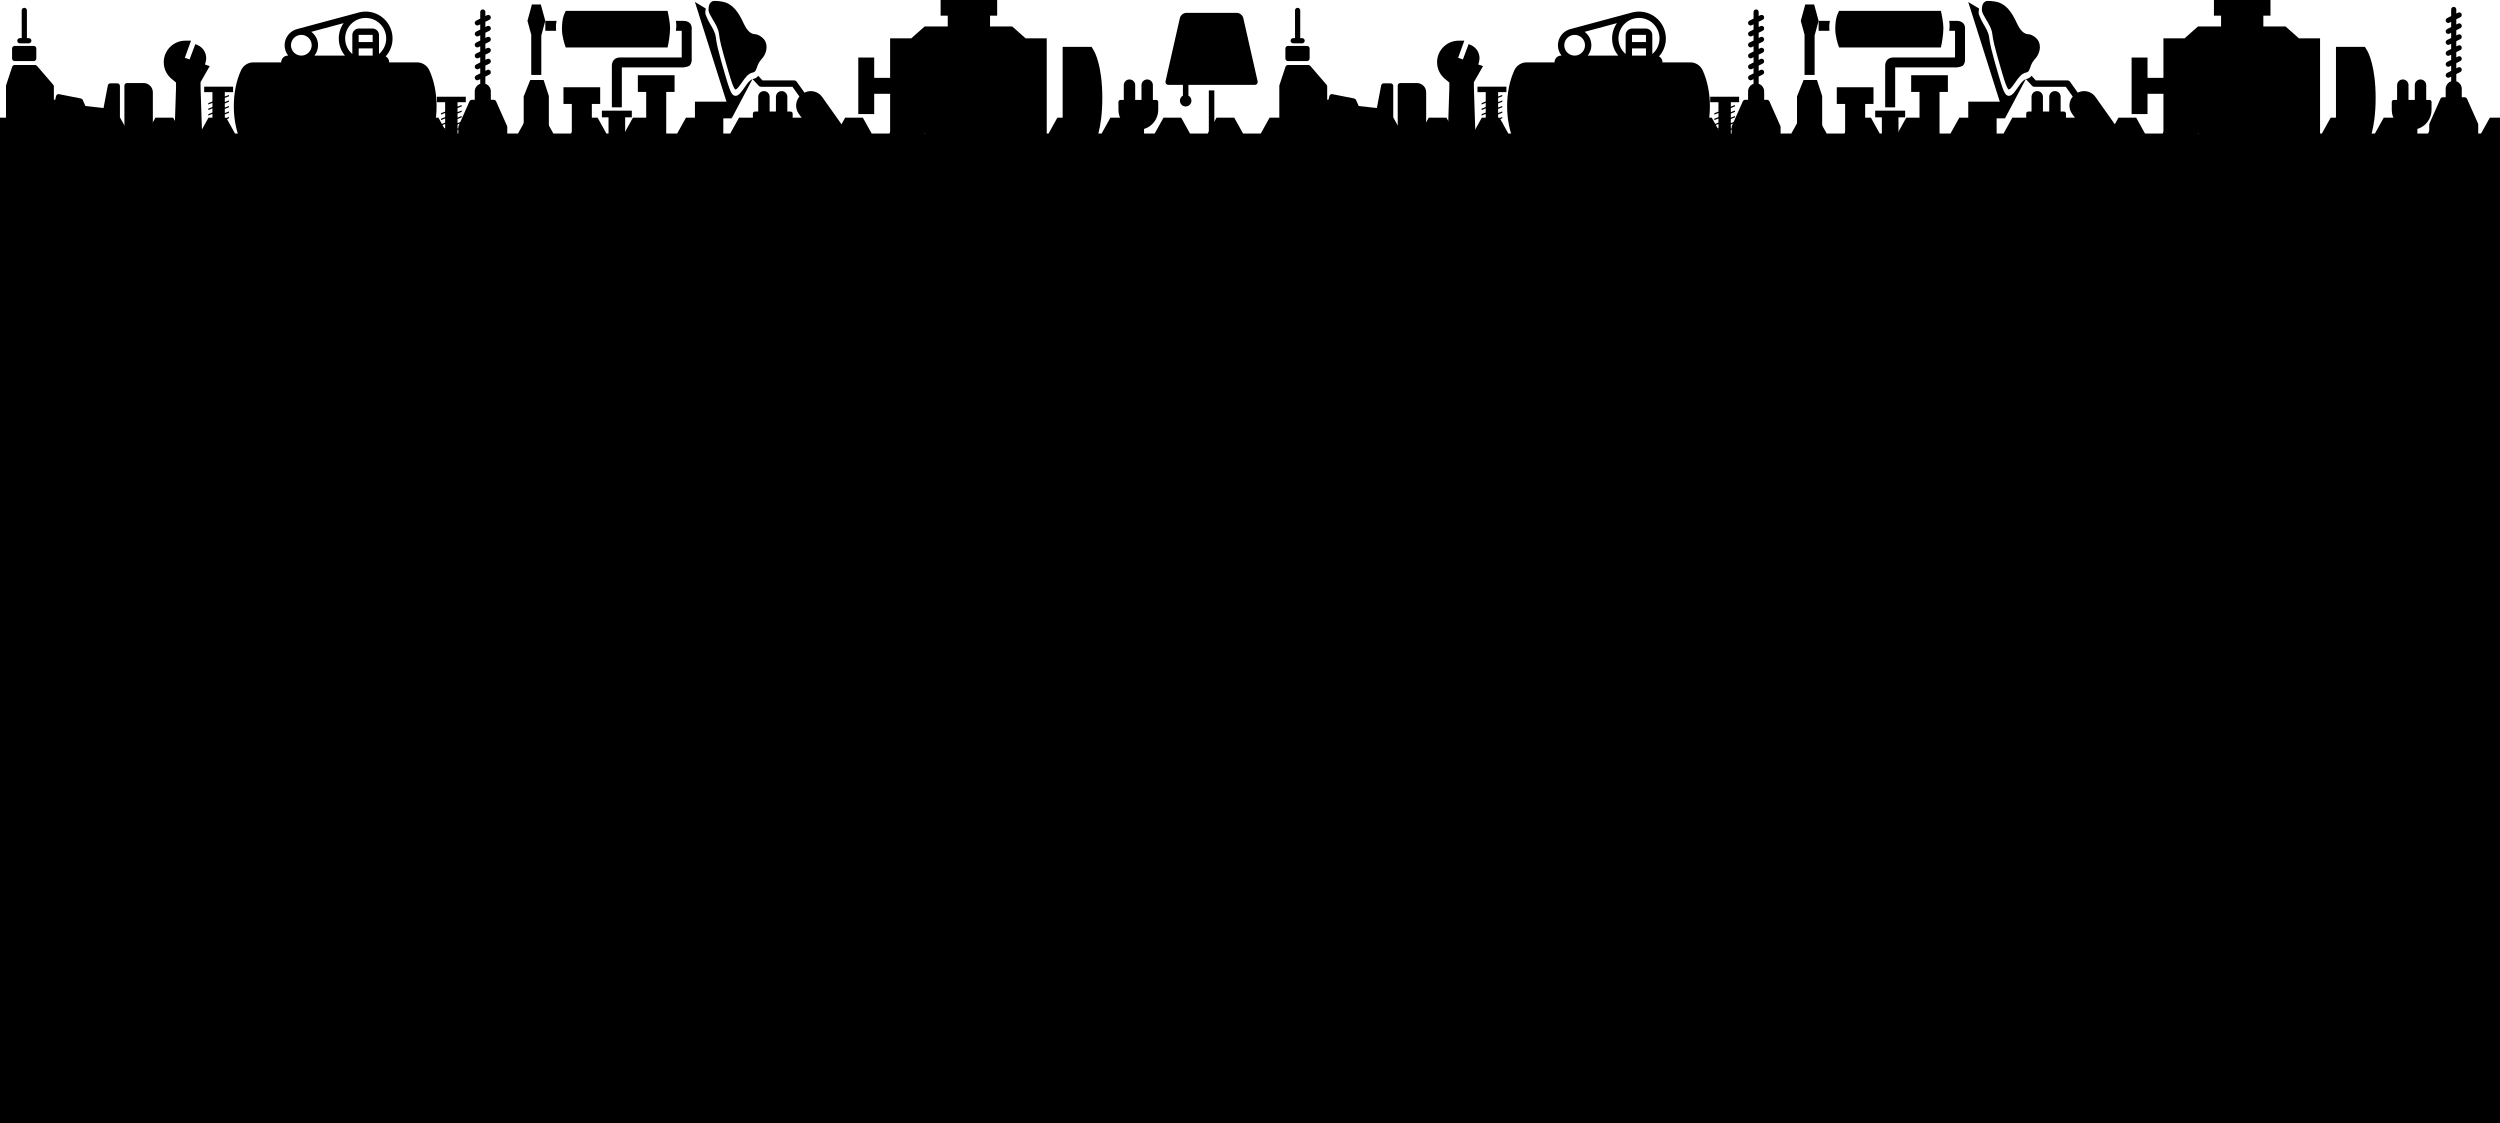 <?xml version="1.0" encoding="UTF-8" standalone="no"?>
<!-- Created with Inkscape (http://www.inkscape.org/) -->

<svg
   width="695mm"
   height="312.269mm"
   viewBox="0 0 695 312.269"
   version="1.1"
   id="svg5"
   inkscape:version="1.1.1 (3bf5ae0d25, 2021-09-20)"
   sodipodi:docname="cool-footer.svg"
   xmlns:inkscape="http://www.inkscape.org/namespaces/inkscape"
   xmlns:sodipodi="http://sodipodi.sourceforge.net/DTD/sodipodi-0.dtd"
   xmlns="http://www.w3.org/2000/svg"
   xmlns:svg="http://www.w3.org/2000/svg">
  <sodipodi:namedview
     id="namedview7"
     pagecolor="#ffffff"
     bordercolor="#666666"
     borderopacity="1.0"
     inkscape:pageshadow="2"
     inkscape:pageopacity="0.0"
     inkscape:pagecheckerboard="0"
     inkscape:document-units="mm"
     showgrid="false"
     fit-margin-top="0"
     fit-margin-left="0"
     fit-margin-right="0"
     fit-margin-bottom="0"
     inkscape:zoom="0.38885732"
     inkscape:cx="936.07598"
     inkscape:cy="281.59429"
     inkscape:window-width="2560"
     inkscape:window-height="1351"
     inkscape:window-x="2551"
     inkscape:window-y="-9"
     inkscape:window-maximized="1"
     inkscape:current-layer="g838"
     width="795.35mm"
     height="134.269mm" />
  <defs
     id="defs2">
    <clipPath
       clipPathUnits="userSpaceOnUse"
       id="clipPath4037">
      <rect
         style="fill:#00823c;fill-rule:evenodd;stroke:#00823c;stroke-width:0"
         id="rect4039"
         width="2626.772"
         height="737.008"
         x="9.449"
         y="-2.4658204e-06" />
    </clipPath>
    <clipPath
       clipPathUnits="userSpaceOnUse"
       id="clipPath4037-5">
      <rect
         style="fill:#00823c;fill-rule:evenodd;stroke:#00823c;stroke-width:0"
         id="rect4039-7"
         width="2626.772"
         height="737.008"
         x="9.449"
         y="-2.4658204e-06" />
    </clipPath>
  </defs>
  <g
     inkscape:label="Layer 1"
     inkscape:groupmode="layer"
     id="layer1"
     transform="translate(189.09,-176.619)">
    <g
       id="g904"
       transform="matrix(0.265,0,0,0.265,-7.418,218.819)">
      <g
         id="g842">
        <g
           id="g838">
          <path
             d="m -465.54,-89.877 -5.013,-1.672 0.738,-2.588 c 2.114,-7.397 -1.678,-15.13 -8.82,-17.987 l -2.037,-0.813 -6.005,16.014 -5.011,-1.67 6.515,-17.975 h -5.992 c -12.464,0 -22.606,10.142 -22.606,22.607 0,6.73 2.964,13.059 8.136,17.368 l 4.741,3.951 v 5.365 l -2.146,66.597 V 1.467 c 0,8.282 6.739,15.022 15.022,15.022 8.284,0 15.022,-6.741 15.022,-15.022 v -2.215 l -2.146,-66.46 v -5.867 z"
             id="path824"
             sodipodi:nodetypes="ccccccccssccccssscccc"
             style="stroke-width:0.451" />
          <path
             d="m -55.932,-50.205 h -8.754 V -1.184 H -85.695 V -50.205 h -8.754 v -17.508 h 38.517 z"
             id="path836"
             sodipodi:nodetypes="ccccccccc"
             style="stroke-width:0.368" />
          <path
             d="M 81.992,-35.093 H 73.238 V 13.928 H 52.229 V -35.093 h -8.754 v -17.508 h 38.517 z"
             id="path836-8"
             sodipodi:nodetypes="ccccccccc"
             style="stroke-width:0.368" />
          <path
             d="M 22.105,-62.817 H 13.351 v 49.021 H -7.658 v -49.021 h -8.754 v -17.508 h 38.517 z"
             id="path836-2"
             sodipodi:nodetypes="ccccccccc"
             style="stroke-width:0.368" />
          <g
             id="g8420"
             transform="matrix(0,-0.41,0.41,0,-685.378,15.222)">
            <g
               id="g8362">
              <g
                 id="g8360">
                <path
                   d="M 206.429,317.872 H 6.791 c -3.672,0 -6.652,2.976 -6.652,6.64 v 42.489 c 0,13.039 10.612,23.647 23.644,23.647 h 165.643 c 13.027,0 23.639,-10.608 23.639,-23.647 v -42.489 c -0.001,-3.664 -2.977,-6.64 -6.636,-6.64 z"
                   id="path8352" />
                <path
                   d="M 254.701,30.765 207.777,15.25 c -0.668,-0.231 -1.369,-0.339 -2.084,-0.339 H 6.652 C 2.975,14.912 0,17.896 0,21.563 v 108.62 c 0,3.675 2.975,6.648 6.652,6.648 H 59.258 L 30.717,268.349 4.386,279.209 c -2.488,1.023 -4.115,3.454 -4.115,6.152 v 14.41 c 0,3.68 2.976,6.65 6.648,6.65 h 198.764 c 3.675,0 6.641,-2.981 6.641,-6.65 v -17.732 c 0,-3.209 -2.265,-5.938 -5.396,-6.546 l -57.776,-11.003 5.119,-46.384 15.428,-6.861 c 1.971,-0.872 3.392,-2.662 3.816,-4.771 l 11.083,-55.747 c 0.699,-3.515 -1.522,-6.95 -5.011,-7.767 l -9.278,-2.172 v -3.402 h 34.172 c 1.423,-0.037 2.797,-0.534 3.911,-1.402 l 48.282,-41.559 c 1.617,-1.258 2.562,-3.197 2.562,-5.25 v -52.09 c 0.022,-2.868 -1.814,-5.417 -4.535,-6.32 z"
                   id="path8354" />
                <path
                   d="m 301.369,30.432 h -25.48 c -3.685,0 -6.656,2.984 -6.656,6.648 v 48.768 c 0,3.676 2.981,6.648 6.656,6.648 h 25.48 c 3.686,0 6.656,-2.977 6.656,-6.648 V 37.08 c 0,-3.669 -2.975,-6.648 -6.656,-6.648 z"
                   id="path8356" />
                <path
                   d="m 398.902,55.078 c -0.005,0 -0.016,0 -0.031,0 l -70.898,0.076 V 50.38 c 0,-3.678 -2.976,-6.649 -6.646,-6.649 -3.685,0 -6.65,2.976 -6.65,6.649 v 22.905 c 0,3.669 2.976,6.648 6.65,6.648 3.674,0 6.646,-2.984 6.646,-6.648 v -4.829 l 70.972,-0.021 c 3.664,-0.016 6.63,-3.058 6.616,-6.735 -0.013,-3.659 -2.984,-6.622 -6.659,-6.622 z"
                   id="path8358" />
              </g>
            </g>
            <g
               id="g8364" />
            <g
               id="g8366" />
            <g
               id="g8368" />
            <g
               id="g8370" />
            <g
               id="g8372" />
            <g
               id="g8374" />
            <g
               id="g8376" />
            <g
               id="g8378" />
            <g
               id="g8380" />
            <g
               id="g8382" />
            <g
               id="g8384" />
            <g
               id="g8386" />
            <g
               id="g8388" />
            <g
               id="g8390" />
            <g
               id="g8392" />
          </g>
          <g
             id="g8580"
             transform="matrix(0.88,0,0,0.88,-408.358,-414.898)">
            <g
               id="g8525">
              <g
                 id="g8523">
                <path
                   d="m 196.825,374.298 c -2.62,-5.722 -8.325,-9.42 -14.535,-9.42 h -33.36 v -0.252 c 0,-2.979 -1.675,-5.572 -4.131,-6.893 5.216,-5.78 8.168,-13.301 8.168,-21.366 0,-17.669 -14.374,-32.044 -32.044,-32.044 -4.226,0 -8.001,1.011 -8.004,1.012 l -73.072,19.662 c -8.893,1.999 -15.559,9.955 -15.559,19.443 0,4.668 1.617,8.963 4.315,12.363 h -0.53 c -4.313,0 -7.822,3.509 -7.822,7.822 v 0.252 h -33.36 c -6.21,0 -11.915,3.698 -14.535,9.42 -5.641,12.321 -8.622,27.124 -8.622,42.809 0,15.685 2.982,30.488 8.622,42.809 2.62,5.722 8.325,9.42 14.535,9.42 H 10.444 L 8.642,481.951 H 7.887 c -2.09,0 -3.785,1.694 -3.785,3.785 0,2.09 1.694,3.785 3.785,3.785 h 28.259 c 2.09,0 3.785,-1.694 3.785,-3.785 0,-2.09 -1.694,-3.785 -3.785,-3.785 H 35.392 L 33.589,469.335 h 102.001 l -1.802,12.615 h -0.754 c -2.09,0 -3.785,1.694 -3.785,3.785 0,2.09 1.694,3.785 3.785,3.785 h 28.259 c 2.09,0 3.785,-1.694 3.785,-3.785 0,-2.09 -1.694,-3.785 -3.785,-3.785 h -0.754 L 158.736,469.335 h 23.554 c 6.21,0 11.915,-3.698 14.535,-9.42 5.641,-12.321 8.622,-27.123 8.622,-42.808 0,-15.685 -2.982,-30.488 -8.622,-42.809 z m -75.902,-62.405 c 13.495,0 24.474,10.979 24.474,24.474 0,7.268 -3.151,13.955 -8.579,18.566 v -22.603 c 0,-4.313 -3.509,-7.822 -7.822,-7.822 h -16.148 c -4.313,0 -7.822,3.509 -7.822,7.822 v 22.603 c -5.427,-4.611 -8.579,-11.297 -8.579,-18.566 4.8e-4,-13.495 10.98,-24.474 24.475,-24.474 z m -8.326,28.764 v -8.326 c 0,-0.139 0.113,-0.252 0.252,-0.252 h 16.148 c 0.139,0 0.252,0.113 0.252,0.252 v 8.326 z m 16.652,7.57 v 8.579 h -16.652 v -8.579 z M 94.62,318.096 c -3.614,5.187 -5.741,11.483 -5.741,18.27 0,7.64 2.65,14.79 7.363,20.437 H 59.838 c 2.698,-3.401 4.315,-7.696 4.315,-12.363 -4.7e-4,-6.536 -3.164,-12.348 -8.039,-15.985 z m -50.4,13.981 c 6.817,0 12.363,5.546 12.363,12.363 0,6.817 -5.546,12.363 -12.363,12.363 -6.817,0 -12.363,-5.546 -12.363,-12.363 0,-6.817 5.546,-12.363 12.363,-12.363 z"
                   id="path8521"
                   sodipodi:nodetypes="cscscssccscsscscscsccssssssccccssssssccscscsscssssccscssssccccccccscccccsssss"
                   style="stroke-width:0.472" />
              </g>
            </g>
            <g
               id="g8527" />
            <g
               id="g8529" />
            <g
               id="g8531" />
            <g
               id="g8533" />
            <g
               id="g8535" />
            <g
               id="g8537" />
            <g
               id="g8539" />
            <g
               id="g8541" />
            <g
               id="g8543" />
            <g
               id="g8545" />
            <g
               id="g8547" />
            <g
               id="g8549" />
            <g
               id="g8551" />
            <g
               id="g8553" />
            <g
               id="g8555" />
          </g>
          <g
             id="g11698"
             transform="matrix(-0.88,0,0,-0.88,118.561,37.244)">
            <path
               d="m 377.399,23.081 h -78.366 c -1.691,0 -3.061,1.371 -3.061,3.061 0,1.691 1.371,3.061 3.061,3.061 h 3.469 v 10 c 0,5.289 4.303,9.592 9.592,9.592 h 3.469 v 6.939 h -3.469 c -1.691,0 -3.061,1.371 -3.061,3.061 v 13.061 c 0,0.428 0.09,0.852 0.264,1.243 l 13.061,29.387 c 0.491,1.105 1.588,1.818 2.798,1.818 h 3.469 v 10 c 0,4.219 2.739,7.807 6.53,9.088 v 8.612 l -4.838,2.419 c -1.512,0.756 -2.125,2.595 -1.369,4.107 0.536,1.073 1.617,1.693 2.74,1.693 0.46,0 0.927,-0.104 1.367,-0.324 l 2.1,-1.05 v 6.216 l -4.838,2.419 c -1.512,0.756 -2.125,2.595 -1.369,4.107 0.536,1.073 1.617,1.693 2.74,1.693 0.46,0 0.927,-0.104 1.367,-0.324 l 2.1,-1.05 v 6.216 l -4.838,2.419 c -1.512,0.756 -2.125,2.595 -1.369,4.107 0.536,1.073 1.617,1.693 2.74,1.693 0.46,0 0.927,-0.104 1.367,-0.324 l 2.1,-1.05 v 6.216 l -4.838,2.419 c -1.512,0.756 -2.125,2.595 -1.369,4.107 0.536,1.073 1.617,1.693 2.74,1.693 0.46,0 0.927,-0.104 1.367,-0.324 l 2.1,-1.05 v 6.216 l -4.838,2.419 c -1.512,0.756 -2.125,2.595 -1.369,4.107 0.536,1.073 1.617,1.693 2.74,1.693 0.46,0 0.927,-0.104 1.367,-0.324 l 2.1,-1.05 v 6.216 l -4.838,2.419 c -1.512,0.756 -2.125,2.595 -1.369,4.107 0.536,1.073 1.617,1.693 2.74,1.693 0.46,0 0.927,-0.104 1.367,-0.324 l 2.1,-1.05 v 4.843 c 0,1.691 1.371,3.061 3.061,3.061 1.691,0 3.061,-1.371 3.061,-3.061 v -7.904 l 4.838,-2.419 c 1.512,-0.756 2.125,-2.595 1.369,-4.107 -0.756,-1.512 -2.595,-2.126 -4.107,-1.369 l -2.1,1.05 v -6.216 l 4.838,-2.419 c 1.512,-0.756 2.125,-2.595 1.369,-4.107 -0.756,-1.512 -2.595,-2.126 -4.107,-1.369 l -2.1,1.05 v -6.216 l 4.838,-2.419 c 1.512,-0.756 2.125,-2.595 1.369,-4.107 -0.756,-1.513 -2.595,-2.126 -4.107,-1.369 l -2.1,1.05 v -6.216 l 4.838,-2.419 c 1.512,-0.756 2.125,-2.595 1.369,-4.107 -0.756,-1.512 -2.595,-2.125 -4.107,-1.369 l -2.1,1.05 v -6.216 l 4.838,-2.419 c 1.512,-0.756 2.125,-2.595 1.369,-4.107 -0.756,-1.512 -2.595,-2.125 -4.107,-1.369 l -2.1,1.05 v -6.216 l 4.838,-2.419 c 1.512,-0.756 2.125,-2.595 1.369,-4.107 -0.756,-1.512 -2.595,-2.126 -4.107,-1.369 l -2.1,1.05 v -5.551 c 3.792,-1.281 6.53,-4.869 6.53,-9.088 v -10 h 3.469 c 1.21,0 2.306,-0.713 2.797,-1.818 l 13.061,-29.387 c 0.174,-0.391 0.264,-0.815 0.264,-1.243 v -13.061 c 0,-1.691 -1.371,-3.061 -3.061,-3.061 h -3.469 v -6.939 h 3.469 c 5.289,0 9.592,-4.303 9.592,-9.592 v -10 h 3.469 c 1.691,0 3.061,-1.371 3.061,-3.061 0,-1.691 -1.371,-3.061 -3.061,-3.061 z"
               id="path11645"
               sodipodi:nodetypes="sssscssccsssccscsccccscccccscccccscccccscccccscccccsccssscccccccccccccccccccccccccccccccscsccsssccsscsss"
               style="stroke-width:0.408" />
            <g
               id="g11647" />
            <g
               id="g11649" />
            <g
               id="g11651" />
            <g
               id="g11653" />
            <g
               id="g11655" />
            <g
               id="g11657" />
            <g
               id="g11659" />
            <g
               id="g11661" />
            <g
               id="g11663" />
            <g
               id="g11665" />
            <g
               id="g11667" />
            <g
               id="g11669" />
            <g
               id="g11671" />
            <g
               id="g11673" />
            <g
               id="g11675" />
          </g>
          <g
             id="g13732"
             transform="matrix(0.276,0,0,0.276,-206.109,-154.533)">
            <g
               id="g13676">
              <g
                 id="iconos_49_">
                <polygon
                   points="253.406,349.347 253.406,602.438 349.031,602.438 349.031,347.894 329.16,286.875 278.383,286.875 "
                   id="polygon13671" />
                <polygon
                   points="318.546,0 284.685,0 267.75,62.156 282.094,114.808 282.094,267.75 320.344,267.75 320.344,117.733 335.481,62.156 "
                   id="polygon13673" />
              </g>
            </g>
            <g
               id="g13678" />
            <g
               id="g13680" />
            <g
               id="g13682" />
            <g
               id="g13684" />
            <g
               id="g13686" />
            <g
               id="g13688" />
            <g
               id="g13690" />
            <g
               id="g13692" />
            <g
               id="g13694" />
            <g
               id="g13696" />
            <g
               id="g13698" />
            <g
               id="g13700" />
            <g
               id="g13702" />
            <g
               id="g13704" />
            <g
               id="g13706" />
          </g>
          <g
             id="g13801"
             transform="matrix(0.365,0,0,0.365,-119.843,-147.841)">
            <g
               id="g13743">
              <g
                 id="iconos_63_">
                <path
                   d="M 49.792,28.688 H 17.413 v 9.562 19.125 c 0,0 28.707,0 28.735,0 h 2.343 C 46.693,43.031 49.495,30.208 49.792,28.688 Z"
                   id="path13734" />
                <path
                   d="m 432.674,156.644 c 6.417,-7.115 5.518,-17.404 5.489,-17.404 l -0.086,-84.647 c 0.086,-0.421 1.941,-10.557 -4.256,-18.083 -4.197,-5.087 -10.786,-7.822 -19.564,-7.822 h -21.688 c 3.155,14.344 -0.029,28.171 -0.029,28.688 h 16.936 v 76.5 H 232.569 c -7.573,0 -13.56,2.286 -17.805,6.809 -6.656,7.086 -6.12,16.973 -6.101,17.098 v 119.531 h 9.562 9.562 4.781 4.781 v -114.75 c 35.19,0 157.169,0 176.906,0 1.331,-0.002 14.881,-1.991 18.419,-5.92 z"
                   id="path13736" />
                <path
                   d="m 199.148,444.866 c 0.354,1.464 2.744,10.949 23.858,10.949 22.31,0 23.609,-9.802 23.878,-11.025 0.019,-0.086 0.028,-0.134 0.028,-0.134 V 306 h 19.125 V 286.875 H 179.975 V 306 H 199.1 Z"
                   id="path13738" />
                <path
                   d="M 376.007,49.008 C 376.007,34.071 370.605,7.172 368.749,0 H 76.184 c -2.706,6.521 -10.958,17.136 -10.958,52.594 0,19.125 7.153,43.414 10.958,52.594 h 292.565 c 2.668,-10.337 7.258,-37.055 7.258,-56.18 z"
                   id="path13740" />
              </g>
            </g>
            <g
               id="g13745" />
            <g
               id="g13747" />
            <g
               id="g13749" />
            <g
               id="g13751" />
            <g
               id="g13753" />
            <g
               id="g13755" />
            <g
               id="g13757" />
            <g
               id="g13759" />
            <g
               id="g13761" />
            <g
               id="g13763" />
            <g
               id="g13765" />
            <g
               id="g13767" />
            <g
               id="g13769" />
            <g
               id="g13771" />
            <g
               id="g13773" />
          </g>
          <g
             id="g14715"
             transform="matrix(0,0.351,-0.351,0,209.464,-158.303)">
            <g
               id="g14658">
              <g
                 id="iconos_44_">
                <path
                   d="M 350.795,362.93 233.894,300.994 c 3.519,8.836 12.354,15.004 23.217,22.558 5.135,3.567 10.441,7.267 15.901,11.704 5.125,4.169 11.811,10.567 10.614,18.064 -1.367,8.558 -11.666,12.517 -22.567,16.706 -12.489,4.8 -58.685,18.235 -78.938,23.753 l -7.717,2.132 c -19.441,5.374 -43.624,12.087 -66.498,14.745 C 94.27,412.234 79.238,421.28 67.16,428.547 56.708,434.83 39.505,441.753 37.832,441.753 H 35.68 c -3.624,0 -8.195,-0.21 -12.89,-1.253 L 3.359,472.898 Z"
                   id="path14651" />
                <path
                   d="M 464.445,18.289 C 451.086,-0.56 424.971,-5.016 406.123,8.343 L 287.146,92.666 c -17.126,12.135 -22.204,34.741 -13.005,52.919 l -32.475,23.074 c -2.523,1.807 -4.025,4.714 -4.025,7.803 v 94.61 L 223.7,283.876 c 4.227,2.764 7.631,6.741 9.056,13.444 0.239,1.147 0.612,2.22 1.015,3.271 l 19.899,-18.284 c 1.979,-1.807 3.099,-4.351 3.099,-7.038 v -93.875 l 29.146,-20.722 c 14.219,11.944 35.133,13.445 50.997,2.209 L 455.888,78.56 c 18.849,-13.359 23.305,-39.474 9.945,-58.322 z"
                   id="path14653" />
                <path
                   d="m 119.488,263.423 c -10.93,6.225 -19.909,21.028 -19.909,30.112 0,1.396 -0.316,2.696 -0.574,4.025 -1.167,5.91 -4.667,11.064 -9.247,15.405 -6.493,6.168 -14.87,10.786 -21.066,13.606 -38.403,17.5 -56.495,33.269 -64.537,56.257 -2.85,10.758 -6.187,32.101 -2.582,38.766 3.519,6.493 9.591,9.209 16.897,10.165 2.448,0.307 5.001,0.43 7.66,0.43 h 2.152 c 1.846,0 8.549,-2.381 8.549,-2.381 0,0 9.715,-4.81 17.442,-9.457 12.871,-7.746 28.076,-17.375 43.768,-19.211 22.128,-2.571 45.527,-9.161 64.652,-14.459 l 7.554,-2.142 c 20.55,-5.604 66.134,-18.924 77.13,-23.16 7.181,-2.754 16.792,-6.474 17.289,-9.582 0.077,-0.488 0.067,-3.213 -7.229,-9.142 -5.184,-4.208 -10.356,-7.794 -15.339,-11.266 -13.492,-9.381 -25.148,-17.49 -28.256,-32.082 -0.937,-4.427 -3.299,-6.694 -7.152,-8.597 -1.979,-0.976 -4.294,-1.903 -7.221,-2.897 -0.2,-0.066 -0.335,-0.124 -0.545,-0.201 -6.837,-2.313 -15.243,-5.298 -23.103,-12.336 -0.421,-0.373 -0.841,-0.622 -1.262,-1.022 -8.301,-7.976 -18.17,-12.938 -28.372,-14.679 -2.582,-0.439 -5.174,-0.821 -7.774,-0.821 -5.891,0 -11.638,1.167 -16.61,3.355 -0.794,0.358 -1.54,0.874 -2.315,1.314 z"
                   id="path14655" />
              </g>
            </g>
            <g
               id="g14660" />
            <g
               id="g14662" />
            <g
               id="g14664" />
            <g
               id="g14666" />
            <g
               id="g14668" />
            <g
               id="g14670" />
            <g
               id="g14672" />
            <g
               id="g14674" />
            <g
               id="g14676" />
            <g
               id="g14678" />
            <g
               id="g14680" />
            <g
               id="g14682" />
            <g
               id="g14684" />
            <g
               id="g14686" />
            <g
               id="g14688" />
          </g>
          <g
             id="g14775"
             transform="matrix(0.151,0,0,0.151,-489.44,-68.358)">
            <g
               id="g14720">
              <g
                 id="iconos_27_">
                <polygon
                   points="263.093,260.1 263.093,231.412 291.781,219.938 291.781,210.375 263.093,221.85 263.093,193.163 291.781,181.688 291.781,172.125 263.093,183.6 263.093,154.913 291.781,143.438 291.781,133.875 263.093,145.35 263.093,116.663 291.781,105.188 291.781,95.625 263.093,107.1 263.093,78.413 291.781,66.938 291.781,57.375 263.093,68.85 263.093,38.25 320.468,38.25 320.468,0 119.656,0 119.656,38.25 177.031,38.25 177.031,103.275 148.343,114.75 148.343,124.312 177.031,112.837 177.031,141.525 148.343,153 148.343,162.562 177.031,151.087 177.031,179.775 148.343,191.25 148.343,200.812 177.031,189.337 177.031,218.025 148.343,229.5 148.343,239.062 177.031,227.588 177.031,256.275 148.343,267.75 148.343,277.312 177.031,265.838 177.031,294.525 148.343,306 148.343,315.562 177.031,304.088 177.031,332.775 148.343,344.25 148.343,353.812 177.031,342.338 177.031,396.844 221.257,440.124 263.093,396.844 263.093,307.912 291.781,296.438 291.781,286.875 263.093,298.35 263.093,269.662 291.781,258.188 291.781,248.625 "
                   id="polygon14717" />
              </g>
            </g>
            <g
               id="g14722" />
            <g
               id="g14724" />
            <g
               id="g14726" />
            <g
               id="g14728" />
            <g
               id="g14730" />
            <g
               id="g14732" />
            <g
               id="g14734" />
            <g
               id="g14736" />
            <g
               id="g14738" />
            <g
               id="g14740" />
            <g
               id="g14742" />
            <g
               id="g14744" />
            <g
               id="g14746" />
            <g
               id="g14748" />
            <g
               id="g14750" />
          </g>
          <g
             id="g14775-6"
             transform="matrix(0.151,0,0,0.151,-245.305,-57.777)">
            <g
               id="g14720-6">
              <g
                 id="iconos_27_-4">
                <polygon
                   points="291.781,172.125 263.093,183.6 263.093,154.913 291.781,143.438 291.781,133.875 263.093,145.35 263.093,116.663 291.781,105.188 291.781,95.625 263.093,107.1 263.093,78.413 291.781,66.938 291.781,57.375 263.093,68.85 263.093,38.25 320.468,38.25 320.468,0 119.656,0 119.656,38.25 177.031,38.25 177.031,103.275 148.343,114.75 148.343,124.312 177.031,112.837 177.031,141.525 148.343,153 148.343,162.562 177.031,151.087 177.031,179.775 148.343,191.25 148.343,200.812 177.031,189.337 177.031,218.025 148.343,229.5 148.343,239.062 177.031,227.588 177.031,256.275 148.343,267.75 148.343,277.312 177.031,265.838 177.031,294.525 148.343,306 148.343,315.562 177.031,304.088 177.031,332.775 148.343,344.25 148.343,353.812 177.031,342.338 177.031,396.844 221.257,440.124 263.093,396.844 263.093,307.912 291.781,296.438 291.781,286.875 263.093,298.35 263.093,269.662 291.781,258.188 291.781,248.625 263.093,260.1 263.093,231.412 291.781,219.938 291.781,210.375 263.093,221.85 263.093,193.163 291.781,181.688 "
                   id="polygon14717-3" />
              </g>
            </g>
            <g
               id="g14722-7" />
            <g
               id="g14724-8" />
            <g
               id="g14726-8" />
            <g
               id="g14728-0" />
            <g
               id="g14730-6" />
            <g
               id="g14732-5" />
            <g
               id="g14734-6" />
            <g
               id="g14736-5" />
            <g
               id="g14738-6" />
            <g
               id="g14740-5" />
            <g
               id="g14742-6" />
            <g
               id="g14744-6" />
            <g
               id="g14746-1" />
            <g
               id="g14748-9" />
            <g
               id="g14750-4" />
          </g>
          <g
             id="g16264"
             transform="matrix(0.5,0,0,0.5,214.839,-204.451)">
            <g
               id="g16200">
              <g
                 id="g16198">
                <polygon
                   points="33.391,211.179 0,211.179 0,329.804 33.391,329.804 33.391,287.186 66.783,287.186 66.783,353.422 66.783,370.118 139.265,370.118 197.974,422.172 395.388,422.172 395.388,170.863 351.067,170.863 322.93,145.913 276.4,145.913 276.4,123.219 291.366,123.219 291.366,89.828 172.742,89.828 172.742,123.219 187.709,123.219 187.709,145.913 139.265,145.913 111.127,170.863 66.783,170.863 66.783,187.559 66.783,253.795 33.391,253.795 "
                   id="polygon16196" />
              </g>
            </g>
            <g
               id="g16206">
              <g
                 id="g16204">
                <path
                   d="m 494.32,196.801 -4.858,-8.131 h -60.683 v 214.625 h 60.683 l 4.858,-8.132 c 1.81,-3.027 17.68,-31.537 17.68,-99.181 0,-67.644 -15.87,-96.153 -17.68,-99.181 z"
                   id="path16202" />
              </g>
            </g>
            <g
               id="g16208" />
            <g
               id="g16210" />
            <g
               id="g16212" />
            <g
               id="g16214" />
            <g
               id="g16216" />
            <g
               id="g16218" />
            <g
               id="g16220" />
            <g
               id="g16222" />
            <g
               id="g16224" />
            <g
               id="g16226" />
            <g
               id="g16228" />
            <g
               id="g16230" />
            <g
               id="g16232" />
            <g
               id="g16234" />
            <g
               id="g16236" />
          </g>
          <g
             id="g16325"
             transform="matrix(0.145,0,0,0.145,91.823,-63.689)">
            <g
               id="g16270">
              <g
                 id="g16268">
                <path
                   d="M 358.615,148.09 H 335 V 41.249 C 334.999,18.504 316.495,0 293.75,0 271.005,0 252.501,18.504 252.501,41.249 V 148.09 H 206.912 V 41.249 C 206.912,18.504 188.408,0 165.663,0 142.918,0 124.414,18.504 124.414,41.249 V 148.09 h -23.616 c -8.284,0 -15,6.716 -15,15 v 57.299 c 0,65.02 43.348,120.097 102.659,137.874 v 86.148 c 0,8.284 6.716,15 15,15 h 52.498 c 8.284,0 15,-6.716 15,-15 V 358.263 C 330.266,340.486 373.614,285.409 373.614,220.389 V 163.09 c 0.001,-8.284 -6.715,-15 -14.999,-15 z"
                   id="path16266" />
              </g>
            </g>
            <g
               id="g16272" />
            <g
               id="g16274" />
            <g
               id="g16276" />
            <g
               id="g16278" />
            <g
               id="g16280" />
            <g
               id="g16282" />
            <g
               id="g16284" />
            <g
               id="g16286" />
            <g
               id="g16288" />
            <g
               id="g16290" />
            <g
               id="g16292" />
            <g
               id="g16294" />
            <g
               id="g16296" />
            <g
               id="g16298" />
            <g
               id="g16300" />
          </g>
          <g
             id="g16325-8"
             transform="matrix(0.145,0,0,0.145,475.319,-75.901)">
            <g
               id="g16270-5">
              <g
                 id="g16268-1">
                <path
                   d="M 358.615,148.09 H 335 V 41.249 C 334.999,18.504 316.495,0 293.75,0 271.005,0 252.501,18.504 252.501,41.249 V 148.09 H 206.912 V 41.249 C 206.912,18.504 188.408,0 165.663,0 142.918,0 124.414,18.504 124.414,41.249 V 148.09 h -23.616 c -8.284,0 -15,6.716 -15,15 v 57.299 c 0,65.02 43.348,120.097 102.659,137.874 v 86.148 c 0,8.284 6.716,15 15,15 h 52.498 c 8.284,0 15,-6.716 15,-15 V 358.263 C 330.266,340.486 373.614,285.409 373.614,220.389 V 163.09 c 0.001,-8.284 -6.715,-15 -14.999,-15 z"
                   id="path16266-5" />
              </g>
            </g>
            <g
               id="g16272-4" />
            <g
               id="g16274-7" />
            <g
               id="g16276-2" />
            <g
               id="g16278-0" />
            <g
               id="g16280-1" />
            <g
               id="g16282-6" />
            <g
               id="g16284-0" />
            <g
               id="g16286-3" />
            <g
               id="g16288-1" />
            <g
               id="g16290-4" />
            <g
               id="g16292-3" />
            <g
               id="g16294-9" />
            <g
               id="g16296-6" />
            <g
               id="g16298-3" />
            <g
               id="g16300-3" />
          </g>
          <g
             id="g16498"
             transform="matrix(0.288,0,0,0.288,518.936,-145.758)">
            <g
               id="g16443">
              <path
                 d="M 398.47,248.268 346.376,18.543 C 344.136,8.665 333.287,0 323.158,0 H 138.821 C 128.692,0 117.842,8.665 115.602,18.543 L 63.507,248.268 c -0.902,3.979 -0.271,7.582 1.775,10.145 2.047,2.564 5.421,3.975 9.501,3.975 h 51.822 v 39.108 c -6.551,3.555 -11,10.493 -11,18.47 0,11.598 9.402,21 21,21 11.598,0 21,-9.402 21,-21 0,-7.978 -4.449,-14.916 -11,-18.47 v -39.108 h 240.587 c 4.079,0 7.454,-1.412 9.501,-3.975 2.049,-2.564 2.679,-6.166 1.777,-10.145 z"
                 id="path16439" />
              <path
                 d="M 318.735,441.977 H 240.988 V 282.388 h -20 v 159.588 h -77.747 c -5.523,0 -10,4.477 -10,10 0,5.523 4.477,10 10,10 h 175.494 c 5.522,0 10,-4.477 10,-10 0,-5.522 -4.478,-9.999 -10,-9.999 z"
                 id="path16441" />
            </g>
            <g
               id="g16445" />
            <g
               id="g16447" />
            <g
               id="g16449" />
            <g
               id="g16451" />
            <g
               id="g16453" />
            <g
               id="g16455" />
            <g
               id="g16457" />
            <g
               id="g16459" />
            <g
               id="g16461" />
            <g
               id="g16463" />
            <g
               id="g16465" />
            <g
               id="g16467" />
            <g
               id="g16469" />
            <g
               id="g16471" />
            <g
               id="g16473" />
          </g>
          <path
             d="m 870.24,-89.877 -5.013,-1.672 0.738,-2.588 c 2.114,-7.397 -1.678,-15.13 -8.82,-17.987 l -2.037,-0.813 -6.005,16.014 -5.011,-1.67 6.515,-17.975 h -5.992 c -12.464,0 -22.606,10.142 -22.606,22.607 0,6.73 2.964,13.059 8.136,17.368 l 4.741,3.951 v 5.365 l -2.146,66.597 V 1.467 c 0,8.282 6.739,15.022 15.022,15.022 8.284,0 15.022,-6.741 15.022,-15.022 V -0.748 L 860.638,-67.208 v -5.867 z"
             id="path824-7"
             sodipodi:nodetypes="ccccccccssccccssscccc"
             style="stroke-width:0.451" />
          <path
             d="m 1279.848,-50.205 h -8.754 v 49.021 h -21.009 V -50.205 h -8.754 v -17.508 h 38.517 z"
             id="path836-6"
             sodipodi:nodetypes="ccccccccc"
             style="stroke-width:0.368" />
          <path
             d="m 1417.771,-35.093 h -8.754 v 49.021 h -21.009 v -49.021 h -8.754 V -52.601 h 38.517 z"
             id="path836-8-5"
             sodipodi:nodetypes="ccccccccc"
             style="stroke-width:0.368" />
          <path
             d="m 1357.884,-62.817 h -8.754 v 49.021 h -21.009 v -49.021 h -8.754 v -17.508 h 38.517 z"
             id="path836-2-1"
             sodipodi:nodetypes="ccccccccc"
             style="stroke-width:0.368" />
          <g
             id="g8420-2"
             transform="matrix(0,-0.41,0.41,0,650.402,15.222)">
            <g
               id="g8362-4">
              <g
                 id="g8360-3">
                <path
                   d="M 206.429,317.872 H 6.791 c -3.672,0 -6.652,2.976 -6.652,6.64 v 42.489 c 0,13.039 10.612,23.647 23.644,23.647 h 165.643 c 13.027,0 23.639,-10.608 23.639,-23.647 v -42.489 c -0.001,-3.664 -2.977,-6.64 -6.636,-6.64 z"
                   id="path8352-8" />
                <path
                   d="M 254.701,30.765 207.777,15.25 c -0.668,-0.231 -1.369,-0.339 -2.084,-0.339 H 6.652 C 2.975,14.912 0,17.896 0,21.563 v 108.62 c 0,3.675 2.975,6.648 6.652,6.648 H 59.258 L 30.717,268.349 4.386,279.209 c -2.488,1.023 -4.115,3.454 -4.115,6.152 v 14.41 c 0,3.68 2.976,6.65 6.648,6.65 h 198.764 c 3.675,0 6.641,-2.981 6.641,-6.65 v -17.732 c 0,-3.209 -2.265,-5.938 -5.396,-6.546 l -57.776,-11.003 5.119,-46.384 15.428,-6.861 c 1.971,-0.872 3.392,-2.662 3.816,-4.771 l 11.083,-55.747 c 0.699,-3.515 -1.522,-6.95 -5.011,-7.767 l -9.278,-2.172 v -3.402 h 34.172 c 1.423,-0.037 2.797,-0.534 3.911,-1.402 l 48.282,-41.559 c 1.617,-1.258 2.562,-3.197 2.562,-5.25 v -52.09 c 0.022,-2.868 -1.814,-5.417 -4.535,-6.32 z"
                   id="path8354-4" />
                <path
                   d="m 301.369,30.432 h -25.48 c -3.685,0 -6.656,2.984 -6.656,6.648 v 48.768 c 0,3.676 2.981,6.648 6.656,6.648 h 25.48 c 3.686,0 6.656,-2.977 6.656,-6.648 V 37.08 c 0,-3.669 -2.975,-6.648 -6.656,-6.648 z"
                   id="path8356-0" />
                <path
                   d="m 398.902,55.078 c -0.005,0 -0.016,0 -0.031,0 l -70.898,0.076 V 50.38 c 0,-3.678 -2.976,-6.649 -6.646,-6.649 -3.685,0 -6.65,2.976 -6.65,6.649 v 22.905 c 0,3.669 2.976,6.648 6.65,6.648 3.674,0 6.646,-2.984 6.646,-6.648 v -4.829 l 70.972,-0.021 c 3.664,-0.016 6.63,-3.058 6.616,-6.735 -0.013,-3.659 -2.984,-6.622 -6.659,-6.622 z"
                   id="path8358-8" />
              </g>
            </g>
            <g
               id="g8364-8" />
            <g
               id="g8366-4" />
            <g
               id="g8368-9" />
            <g
               id="g8370-0" />
            <g
               id="g8372-2" />
            <g
               id="g8374-8" />
            <g
               id="g8376-7" />
            <g
               id="g8378-2" />
            <g
               id="g8380-3" />
            <g
               id="g8382-2" />
            <g
               id="g8384-1" />
            <g
               id="g8386-2" />
            <g
               id="g8388-8" />
            <g
               id="g8390-9" />
            <g
               id="g8392-6" />
          </g>
          <g
             id="g8580-4"
             transform="matrix(0.88,0,0,0.88,927.421,-414.898)">
            <g
               id="g8525-8">
              <g
                 id="g8523-1">
                <path
                   d="m 196.825,374.298 c -2.62,-5.722 -8.325,-9.42 -14.535,-9.42 h -33.36 v -0.252 c 0,-2.979 -1.675,-5.572 -4.131,-6.893 5.216,-5.78 8.168,-13.301 8.168,-21.366 0,-17.669 -14.374,-32.044 -32.044,-32.044 -4.226,0 -8.001,1.011 -8.004,1.012 l -73.072,19.662 c -8.893,1.999 -15.559,9.955 -15.559,19.443 0,4.668 1.617,8.963 4.315,12.363 h -0.53 c -4.313,0 -7.822,3.509 -7.822,7.822 v 0.252 h -33.36 c -6.21,0 -11.915,3.698 -14.535,9.42 -5.641,12.321 -8.622,27.124 -8.622,42.809 0,15.685 2.982,30.488 8.622,42.809 2.62,5.722 8.325,9.42 14.535,9.42 H 10.444 L 8.642,481.951 H 7.887 c -2.09,0 -3.785,1.694 -3.785,3.785 0,2.09 1.694,3.785 3.785,3.785 h 28.259 c 2.09,0 3.785,-1.694 3.785,-3.785 0,-2.09 -1.694,-3.785 -3.785,-3.785 H 35.392 L 33.589,469.335 h 102.001 l -1.802,12.615 h -0.754 c -2.09,0 -3.785,1.694 -3.785,3.785 0,2.09 1.694,3.785 3.785,3.785 h 28.259 c 2.09,0 3.785,-1.694 3.785,-3.785 0,-2.09 -1.694,-3.785 -3.785,-3.785 h -0.754 L 158.736,469.335 h 23.554 c 6.21,0 11.915,-3.698 14.535,-9.42 5.641,-12.321 8.622,-27.123 8.622,-42.808 0,-15.685 -2.982,-30.488 -8.622,-42.809 z m -75.902,-62.405 c 13.495,0 24.474,10.979 24.474,24.474 0,7.268 -3.151,13.955 -8.579,18.566 v -22.603 c 0,-4.313 -3.509,-7.822 -7.822,-7.822 h -16.148 c -4.313,0 -7.822,3.509 -7.822,7.822 v 22.603 c -5.427,-4.611 -8.579,-11.297 -8.579,-18.566 4.8e-4,-13.495 10.98,-24.474 24.475,-24.474 z m -8.326,28.764 v -8.326 c 0,-0.139 0.113,-0.252 0.252,-0.252 h 16.148 c 0.139,0 0.252,0.113 0.252,0.252 v 8.326 z m 16.652,7.57 v 8.579 h -16.652 v -8.579 z M 94.62,318.096 c -3.614,5.187 -5.741,11.483 -5.741,18.27 0,7.64 2.65,14.79 7.363,20.437 H 59.838 c 2.698,-3.401 4.315,-7.696 4.315,-12.363 -4.7e-4,-6.536 -3.164,-12.348 -8.039,-15.985 z m -50.4,13.981 c 6.817,0 12.363,5.546 12.363,12.363 0,6.817 -5.546,12.363 -12.363,12.363 -6.817,0 -12.363,-5.546 -12.363,-12.363 0,-6.817 5.546,-12.363 12.363,-12.363 z"
                   id="path8521-8"
                   sodipodi:nodetypes="cscscssccscsscscscsccssssssccccssssssccscscsscssssccscssssccccccccscccccsssss"
                   style="stroke-width:0.472" />
              </g>
            </g>
            <g
               id="g8527-7" />
            <g
               id="g8529-3" />
            <g
               id="g8531-6" />
            <g
               id="g8533-4" />
            <g
               id="g8535-7" />
            <g
               id="g8537-5" />
            <g
               id="g8539-6" />
            <g
               id="g8541-2" />
            <g
               id="g8543-4" />
            <g
               id="g8545-4" />
            <g
               id="g8547-6" />
            <g
               id="g8549-0" />
            <g
               id="g8551-9" />
            <g
               id="g8553-8" />
            <g
               id="g8555-1" />
          </g>
          <g
             id="g11698-1"
             transform="matrix(-0.88,0,0,-0.88,1454.34,37.244)">
            <path
               d="m 377.399,23.081 h -78.366 c -1.691,0 -3.061,1.371 -3.061,3.061 0,1.691 1.371,3.061 3.061,3.061 h 3.469 v 10 c 0,5.289 4.303,9.592 9.592,9.592 h 3.469 v 6.939 h -3.469 c -1.691,0 -3.061,1.371 -3.061,3.061 v 13.061 c 0,0.428 0.09,0.852 0.264,1.243 l 13.061,29.387 c 0.491,1.105 1.588,1.818 2.798,1.818 h 3.469 v 10 c 0,4.219 2.739,7.807 6.53,9.088 v 8.612 l -4.838,2.419 c -1.512,0.756 -2.125,2.595 -1.369,4.107 0.536,1.073 1.617,1.693 2.74,1.693 0.46,0 0.927,-0.104 1.367,-0.324 l 2.1,-1.05 v 6.216 l -4.838,2.419 c -1.512,0.756 -2.125,2.595 -1.369,4.107 0.536,1.073 1.617,1.693 2.74,1.693 0.46,0 0.927,-0.104 1.367,-0.324 l 2.1,-1.05 v 6.216 l -4.838,2.419 c -1.512,0.756 -2.125,2.595 -1.369,4.107 0.536,1.073 1.617,1.693 2.74,1.693 0.46,0 0.927,-0.104 1.367,-0.324 l 2.1,-1.05 v 6.216 l -4.838,2.419 c -1.512,0.756 -2.125,2.595 -1.369,4.107 0.536,1.073 1.617,1.693 2.74,1.693 0.46,0 0.927,-0.104 1.367,-0.324 l 2.1,-1.05 v 6.216 l -4.838,2.419 c -1.512,0.756 -2.125,2.595 -1.369,4.107 0.536,1.073 1.617,1.693 2.74,1.693 0.46,0 0.927,-0.104 1.367,-0.324 l 2.1,-1.05 v 6.216 l -4.838,2.419 c -1.512,0.756 -2.125,2.595 -1.369,4.107 0.536,1.073 1.617,1.693 2.74,1.693 0.46,0 0.927,-0.104 1.367,-0.324 l 2.1,-1.05 v 4.843 c 0,1.691 1.371,3.061 3.061,3.061 1.691,0 3.061,-1.371 3.061,-3.061 v -7.904 l 4.838,-2.419 c 1.512,-0.756 2.125,-2.595 1.369,-4.107 -0.756,-1.512 -2.595,-2.126 -4.107,-1.369 l -2.1,1.05 v -6.216 l 4.838,-2.419 c 1.512,-0.756 2.125,-2.595 1.369,-4.107 -0.756,-1.512 -2.595,-2.126 -4.107,-1.369 l -2.1,1.05 v -6.216 l 4.838,-2.419 c 1.512,-0.756 2.125,-2.595 1.369,-4.107 -0.756,-1.513 -2.595,-2.126 -4.107,-1.369 l -2.1,1.05 v -6.216 l 4.838,-2.419 c 1.512,-0.756 2.125,-2.595 1.369,-4.107 -0.756,-1.512 -2.595,-2.125 -4.107,-1.369 l -2.1,1.05 v -6.216 l 4.838,-2.419 c 1.512,-0.756 2.125,-2.595 1.369,-4.107 -0.756,-1.512 -2.595,-2.125 -4.107,-1.369 l -2.1,1.05 v -6.216 l 4.838,-2.419 c 1.512,-0.756 2.125,-2.595 1.369,-4.107 -0.756,-1.512 -2.595,-2.126 -4.107,-1.369 l -2.1,1.05 v -5.551 c 3.792,-1.281 6.53,-4.869 6.53,-9.088 v -10 h 3.469 c 1.21,0 2.306,-0.713 2.797,-1.818 l 13.061,-29.387 c 0.174,-0.391 0.264,-0.815 0.264,-1.243 v -13.061 c 0,-1.691 -1.371,-3.061 -3.061,-3.061 h -3.469 v -6.939 h 3.469 c 5.289,0 9.592,-4.303 9.592,-9.592 v -10 h 3.469 c 1.691,0 3.061,-1.371 3.061,-3.061 0,-1.691 -1.371,-3.061 -3.061,-3.061 z"
               id="path11645-0"
               sodipodi:nodetypes="sssscssccsssccscsccccscccccscccccscccccscccccscccccsccssscccccccccccccccccccccccccccccccscsccsssccsscsss"
               style="stroke-width:0.408" />
            <g
               id="g11647-6" />
            <g
               id="g11649-5" />
            <g
               id="g11651-5" />
            <g
               id="g11653-3" />
            <g
               id="g11655-0" />
            <g
               id="g11657-6" />
            <g
               id="g11659-7" />
            <g
               id="g11661-2" />
            <g
               id="g11663-4" />
            <g
               id="g11665-8" />
            <g
               id="g11667-4" />
            <g
               id="g11669-7" />
            <g
               id="g11671-5" />
            <g
               id="g11673-1" />
            <g
               id="g11675-2" />
          </g>
          <g
             id="g11698-1-5"
             transform="matrix(-0.88,0,0,-0.88,2186.18,34.593)">
            <path
               d="m 377.399,23.081 h -78.366 c -1.691,0 -3.061,1.371 -3.061,3.061 0,1.691 1.371,3.061 3.061,3.061 h 3.469 v 10 c 0,5.289 4.303,9.592 9.592,9.592 h 3.469 v 6.939 h -3.469 c -1.691,0 -3.061,1.371 -3.061,3.061 v 13.061 c 0,0.428 0.09,0.852 0.264,1.243 l 13.061,29.387 c 0.491,1.105 1.588,1.818 2.798,1.818 h 3.469 v 10 c 0,4.219 2.739,7.807 6.53,9.088 v 8.612 l -4.838,2.419 c -1.512,0.756 -2.125,2.595 -1.369,4.107 0.536,1.073 1.617,1.693 2.74,1.693 0.46,0 0.927,-0.104 1.367,-0.324 l 2.1,-1.05 v 6.216 l -4.838,2.419 c -1.512,0.756 -2.125,2.595 -1.369,4.107 0.536,1.073 1.617,1.693 2.74,1.693 0.46,0 0.927,-0.104 1.367,-0.324 l 2.1,-1.05 v 6.216 l -4.838,2.419 c -1.512,0.756 -2.125,2.595 -1.369,4.107 0.536,1.073 1.617,1.693 2.74,1.693 0.46,0 0.927,-0.104 1.367,-0.324 l 2.1,-1.05 v 6.216 l -4.838,2.419 c -1.512,0.756 -2.125,2.595 -1.369,4.107 0.536,1.073 1.617,1.693 2.74,1.693 0.46,0 0.927,-0.104 1.367,-0.324 l 2.1,-1.05 v 6.216 l -4.838,2.419 c -1.512,0.756 -2.125,2.595 -1.369,4.107 0.536,1.073 1.617,1.693 2.74,1.693 0.46,0 0.927,-0.104 1.367,-0.324 l 2.1,-1.05 v 6.216 l -4.838,2.419 c -1.512,0.756 -2.125,2.595 -1.369,4.107 0.536,1.073 1.617,1.693 2.74,1.693 0.46,0 0.927,-0.104 1.367,-0.324 l 2.1,-1.05 v 4.843 c 0,1.691 1.371,3.061 3.061,3.061 1.691,0 3.061,-1.371 3.061,-3.061 v -7.904 l 4.838,-2.419 c 1.512,-0.756 2.125,-2.595 1.369,-4.107 -0.756,-1.512 -2.595,-2.126 -4.107,-1.369 l -2.1,1.05 v -6.216 l 4.838,-2.419 c 1.512,-0.756 2.125,-2.595 1.369,-4.107 -0.756,-1.512 -2.595,-2.126 -4.107,-1.369 l -2.1,1.05 v -6.216 l 4.838,-2.419 c 1.512,-0.756 2.125,-2.595 1.369,-4.107 -0.756,-1.513 -2.595,-2.126 -4.107,-1.369 l -2.1,1.05 v -6.216 l 4.838,-2.419 c 1.512,-0.756 2.125,-2.595 1.369,-4.107 -0.756,-1.512 -2.595,-2.125 -4.107,-1.369 l -2.1,1.05 v -6.216 l 4.838,-2.419 c 1.512,-0.756 2.125,-2.595 1.369,-4.107 -0.756,-1.512 -2.595,-2.125 -4.107,-1.369 l -2.1,1.05 v -6.216 l 4.838,-2.419 c 1.512,-0.756 2.125,-2.595 1.369,-4.107 -0.756,-1.512 -2.595,-2.126 -4.107,-1.369 l -2.1,1.05 v -5.551 c 3.792,-1.281 6.53,-4.869 6.53,-9.088 v -10 h 3.469 c 1.21,0 2.306,-0.713 2.797,-1.818 l 13.061,-29.387 c 0.174,-0.391 0.264,-0.815 0.264,-1.243 v -13.061 c 0,-1.691 -1.371,-3.061 -3.061,-3.061 h -3.469 v -6.939 h 3.469 c 5.289,0 9.592,-4.303 9.592,-9.592 v -10 h 3.469 c 1.691,0 3.061,-1.371 3.061,-3.061 0,-1.691 -1.371,-3.061 -3.061,-3.061 z"
               id="path11645-0-1"
               sodipodi:nodetypes="sssscssccsssccscsccccscccccscccccscccccscccccscccccsccssscccccccccccccccccccccccccccccccscsccsssccsscsss"
               style="stroke-width:0.408" />
            <g
               id="g11647-6-5" />
            <g
               id="g11649-5-1" />
            <g
               id="g11651-5-3" />
            <g
               id="g11653-3-7" />
            <g
               id="g11655-0-4" />
            <g
               id="g11657-6-4" />
            <g
               id="g11659-7-2" />
            <g
               id="g11661-2-6" />
            <g
               id="g11663-4-3" />
            <g
               id="g11665-8-3" />
            <g
               id="g11667-4-9" />
            <g
               id="g11669-7-2" />
            <g
               id="g11671-5-4" />
            <g
               id="g11673-1-3" />
            <g
               id="g11675-2-9" />
          </g>
          <g
             id="g13732-9"
             transform="matrix(0.276,0,0,0.276,1129.671,-154.533)">
            <g
               id="g13676-5">
              <g
                 id="iconos_49_-8">
                <polygon
                   points="349.031,602.438 349.031,347.894 329.16,286.875 278.383,286.875 253.406,349.347 253.406,602.438 "
                   id="polygon13671-6" />
                <polygon
                   points="318.546,0 284.685,0 267.75,62.156 282.094,114.808 282.094,267.75 320.344,267.75 320.344,117.733 335.481,62.156 "
                   id="polygon13673-1" />
              </g>
            </g>
            <g
               id="g13678-9" />
            <g
               id="g13680-5" />
            <g
               id="g13682-5" />
            <g
               id="g13684-9" />
            <g
               id="g13686-2" />
            <g
               id="g13688-9" />
            <g
               id="g13690-4" />
            <g
               id="g13692-7" />
            <g
               id="g13694-1" />
            <g
               id="g13696-2" />
            <g
               id="g13698-5" />
            <g
               id="g13700-5" />
            <g
               id="g13702-4" />
            <g
               id="g13704-7" />
            <g
               id="g13706-2" />
          </g>
          <g
             id="g13801-9"
             transform="matrix(0.365,0,0,0.365,1215.937,-147.841)">
            <g
               id="g13743-1">
              <g
                 id="iconos_63_-9">
                <path
                   d="M 49.792,28.688 H 17.413 v 9.562 19.125 c 0,0 28.707,0 28.735,0 h 2.343 C 46.693,43.031 49.495,30.208 49.792,28.688 Z"
                   id="path13734-7" />
                <path
                   d="m 432.674,156.644 c 6.417,-7.115 5.518,-17.404 5.489,-17.404 l -0.086,-84.647 c 0.086,-0.421 1.941,-10.557 -4.256,-18.083 -4.197,-5.087 -10.786,-7.822 -19.564,-7.822 h -21.688 c 3.155,14.344 -0.029,28.171 -0.029,28.688 h 16.936 v 76.5 H 232.569 c -7.573,0 -13.56,2.286 -17.805,6.809 -6.656,7.086 -6.12,16.973 -6.101,17.098 v 119.531 h 9.562 9.562 4.781 4.781 v -114.75 c 35.19,0 157.169,0 176.906,0 1.331,-0.002 14.881,-1.991 18.419,-5.92 z"
                   id="path13736-7" />
                <path
                   d="m 199.148,444.866 c 0.354,1.464 2.744,10.949 23.858,10.949 22.31,0 23.609,-9.802 23.878,-11.025 0.019,-0.086 0.028,-0.134 0.028,-0.134 V 306 h 19.125 V 286.875 H 179.975 V 306 H 199.1 Z"
                   id="path13738-3" />
                <path
                   d="M 376.007,49.008 C 376.007,34.071 370.605,7.172 368.749,0 H 76.184 c -2.706,6.521 -10.958,17.136 -10.958,52.594 0,19.125 7.153,43.414 10.958,52.594 h 292.565 c 2.668,-10.337 7.258,-37.055 7.258,-56.18 z"
                   id="path13740-9" />
              </g>
            </g>
            <g
               id="g13745-8" />
            <g
               id="g13747-0" />
            <g
               id="g13749-9" />
            <g
               id="g13751-8" />
            <g
               id="g13753-1" />
            <g
               id="g13755-5" />
            <g
               id="g13757-4" />
            <g
               id="g13759-4" />
            <g
               id="g13761-2" />
            <g
               id="g13763-6" />
            <g
               id="g13765-4" />
            <g
               id="g13767-0" />
            <g
               id="g13769-7" />
            <g
               id="g13771-8" />
            <g
               id="g13773-9" />
          </g>
          <g
             id="g14715-1"
             transform="matrix(0,0.351,-0.351,0,1545.244,-158.303)">
            <g
               id="g14658-8">
              <g
                 id="iconos_44_-0">
                <path
                   d="M 350.795,362.93 233.894,300.994 c 3.519,8.836 12.354,15.004 23.217,22.558 5.135,3.567 10.441,7.267 15.901,11.704 5.125,4.169 11.811,10.567 10.614,18.064 -1.367,8.558 -11.666,12.517 -22.567,16.706 -12.489,4.8 -58.685,18.235 -78.938,23.753 l -7.717,2.132 c -19.441,5.374 -43.624,12.087 -66.498,14.745 C 94.27,412.234 79.238,421.28 67.16,428.547 56.708,434.83 39.505,441.753 37.832,441.753 H 35.68 c -3.624,0 -8.195,-0.21 -12.89,-1.253 L 3.359,472.898 Z"
                   id="path14651-4" />
                <path
                   d="M 464.445,18.289 C 451.086,-0.56 424.971,-5.016 406.123,8.343 L 287.146,92.666 c -17.126,12.135 -22.204,34.741 -13.005,52.919 l -32.475,23.074 c -2.523,1.807 -4.025,4.714 -4.025,7.803 v 94.61 L 223.7,283.876 c 4.227,2.764 7.631,6.741 9.056,13.444 0.239,1.147 0.612,2.22 1.015,3.271 l 19.899,-18.284 c 1.979,-1.807 3.099,-4.351 3.099,-7.038 v -93.875 l 29.146,-20.722 c 14.219,11.944 35.133,13.445 50.997,2.209 L 455.888,78.56 c 18.849,-13.359 23.305,-39.474 9.945,-58.322 z"
                   id="path14653-0" />
                <path
                   d="m 119.488,263.423 c -10.93,6.225 -19.909,21.028 -19.909,30.112 0,1.396 -0.316,2.696 -0.574,4.025 -1.167,5.91 -4.667,11.064 -9.247,15.405 -6.493,6.168 -14.87,10.786 -21.066,13.606 -38.403,17.5 -56.495,33.269 -64.537,56.257 -2.85,10.758 -6.187,32.101 -2.582,38.766 3.519,6.493 9.591,9.209 16.897,10.165 2.448,0.307 5.001,0.43 7.66,0.43 h 2.152 c 1.846,0 8.549,-2.381 8.549,-2.381 0,0 9.715,-4.81 17.442,-9.457 12.871,-7.746 28.076,-17.375 43.768,-19.211 22.128,-2.571 45.527,-9.161 64.652,-14.459 l 7.554,-2.142 c 20.55,-5.604 66.134,-18.924 77.13,-23.16 7.181,-2.754 16.792,-6.474 17.289,-9.582 0.077,-0.488 0.067,-3.213 -7.229,-9.142 -5.184,-4.208 -10.356,-7.794 -15.339,-11.266 -13.492,-9.381 -25.148,-17.49 -28.256,-32.082 -0.937,-4.427 -3.299,-6.694 -7.152,-8.597 -1.979,-0.976 -4.294,-1.903 -7.221,-2.897 -0.2,-0.066 -0.335,-0.124 -0.545,-0.201 -6.837,-2.313 -15.243,-5.298 -23.103,-12.336 -0.421,-0.373 -0.841,-0.622 -1.262,-1.022 -8.301,-7.976 -18.17,-12.938 -28.372,-14.679 -2.582,-0.439 -5.174,-0.821 -7.774,-0.821 -5.891,0 -11.638,1.167 -16.61,3.355 -0.794,0.358 -1.54,0.874 -2.315,1.314 z"
                   id="path14655-9" />
              </g>
            </g>
            <g
               id="g14660-5" />
            <g
               id="g14662-9" />
            <g
               id="g14664-6" />
            <g
               id="g14666-3" />
            <g
               id="g14668-1" />
            <g
               id="g14670-9" />
            <g
               id="g14672-2" />
            <g
               id="g14674-7" />
            <g
               id="g14676-9" />
            <g
               id="g14678-5" />
            <g
               id="g14680-0" />
            <g
               id="g14682-8" />
            <g
               id="g14684-8" />
            <g
               id="g14686-8" />
            <g
               id="g14688-9" />
          </g>
          <g
             id="g14775-8"
             transform="matrix(0.151,0,0,0.151,846.339,-68.358)">
            <g
               id="g14720-9">
              <g
                 id="iconos_27_-0">
                <polygon
                   points="263.093,183.6 263.093,154.913 291.781,143.438 291.781,133.875 263.093,145.35 263.093,116.663 291.781,105.188 291.781,95.625 263.093,107.1 263.093,78.413 291.781,66.938 291.781,57.375 263.093,68.85 263.093,38.25 320.468,38.25 320.468,0 119.656,0 119.656,38.25 177.031,38.25 177.031,103.275 148.343,114.75 148.343,124.312 177.031,112.837 177.031,141.525 148.343,153 148.343,162.562 177.031,151.087 177.031,179.775 148.343,191.25 148.343,200.812 177.031,189.337 177.031,218.025 148.343,229.5 148.343,239.062 177.031,227.588 177.031,256.275 148.343,267.75 148.343,277.312 177.031,265.838 177.031,294.525 148.343,306 148.343,315.562 177.031,304.088 177.031,332.775 148.343,344.25 148.343,353.812 177.031,342.338 177.031,396.844 221.257,440.124 263.093,396.844 263.093,307.912 291.781,296.438 291.781,286.875 263.093,298.35 263.093,269.662 291.781,258.188 291.781,248.625 263.093,260.1 263.093,231.412 291.781,219.938 291.781,210.375 263.093,221.85 263.093,193.163 291.781,181.688 291.781,172.125 "
                   id="polygon14717-9" />
              </g>
            </g>
            <g
               id="g14722-79" />
            <g
               id="g14724-5" />
            <g
               id="g14726-1" />
            <g
               id="g14728-2" />
            <g
               id="g14730-7" />
            <g
               id="g14732-6" />
            <g
               id="g14734-8" />
            <g
               id="g14736-2" />
            <g
               id="g14738-0" />
            <g
               id="g14740-7" />
            <g
               id="g14742-4" />
            <g
               id="g14744-5" />
            <g
               id="g14746-7" />
            <g
               id="g14748-7" />
            <g
               id="g14750-7" />
          </g>
          <g
             id="g14775-6-4"
             transform="matrix(0.151,0,0,0.151,1090.474,-57.777)">
            <g
               id="g14720-6-1">
              <g
                 id="iconos_27_-4-5">
                <polygon
                   points="291.781,95.625 263.093,107.1 263.093,78.413 291.781,66.938 291.781,57.375 263.093,68.85 263.093,38.25 320.468,38.25 320.468,0 119.656,0 119.656,38.25 177.031,38.25 177.031,103.275 148.343,114.75 148.343,124.312 177.031,112.837 177.031,141.525 148.343,153 148.343,162.562 177.031,151.087 177.031,179.775 148.343,191.25 148.343,200.812 177.031,189.337 177.031,218.025 148.343,229.5 148.343,239.062 177.031,227.588 177.031,256.275 148.343,267.75 148.343,277.312 177.031,265.838 177.031,294.525 148.343,306 148.343,315.562 177.031,304.088 177.031,332.775 148.343,344.25 148.343,353.812 177.031,342.338 177.031,396.844 221.257,440.124 263.093,396.844 263.093,307.912 291.781,296.438 291.781,286.875 263.093,298.35 263.093,269.662 291.781,258.188 291.781,248.625 263.093,260.1 263.093,231.412 291.781,219.938 291.781,210.375 263.093,221.85 263.093,193.163 291.781,181.688 291.781,172.125 263.093,183.6 263.093,154.913 291.781,143.438 291.781,133.875 263.093,145.35 263.093,116.663 291.781,105.188 "
                   id="polygon14717-3-7" />
              </g>
            </g>
            <g
               id="g14722-7-7" />
            <g
               id="g14724-8-7" />
            <g
               id="g14726-8-5" />
            <g
               id="g14728-0-8" />
            <g
               id="g14730-6-4" />
            <g
               id="g14732-5-4" />
            <g
               id="g14734-6-0" />
            <g
               id="g14736-5-0" />
            <g
               id="g14738-6-3" />
            <g
               id="g14740-5-0" />
            <g
               id="g14742-6-7" />
            <g
               id="g14744-6-3" />
            <g
               id="g14746-1-3" />
            <g
               id="g14748-9-6" />
            <g
               id="g14750-4-1" />
          </g>
          <g
             id="g16264-4"
             transform="matrix(0.5,0,0,0.5,1550.619,-204.451)">
            <g
               id="g16200-9">
              <g
                 id="g16198-9">
                <polygon
                   points="139.265,370.118 197.974,422.172 395.388,422.172 395.388,170.863 351.067,170.863 322.93,145.913 276.4,145.913 276.4,123.219 291.366,123.219 291.366,89.828 172.742,89.828 172.742,123.219 187.709,123.219 187.709,145.913 139.265,145.913 111.127,170.863 66.783,170.863 66.783,187.559 66.783,253.795 33.391,253.795 33.391,211.179 0,211.179 0,329.804 33.391,329.804 33.391,287.186 66.783,287.186 66.783,353.422 66.783,370.118 "
                   id="polygon16196-3" />
              </g>
            </g>
            <g
               id="g16206-5">
              <g
                 id="g16204-4">
                <path
                   d="m 494.32,196.801 -4.858,-8.131 h -60.683 v 214.625 h 60.683 l 4.858,-8.132 c 1.81,-3.027 17.68,-31.537 17.68,-99.181 0,-67.644 -15.87,-96.153 -17.68,-99.181 z"
                   id="path16202-4" />
              </g>
            </g>
            <g
               id="g16208-3" />
            <g
               id="g16210-0" />
            <g
               id="g16212-3" />
            <g
               id="g16214-3" />
            <g
               id="g16216-8" />
            <g
               id="g16218-4" />
            <g
               id="g16220-1" />
            <g
               id="g16222-1" />
            <g
               id="g16224-2" />
            <g
               id="g16226-3" />
            <g
               id="g16228-5" />
            <g
               id="g16230-9" />
            <g
               id="g16232-2" />
            <g
               id="g16234-0" />
            <g
               id="g16236-0" />
          </g>
          <g
             id="g16325-2"
             transform="matrix(0.145,0,0,0.145,1427.603,-63.689)">
            <g
               id="g16270-9">
              <g
                 id="g16268-13">
                <path
                   d="M 358.615,148.09 H 335 V 41.249 C 334.999,18.504 316.495,0 293.75,0 271.005,0 252.501,18.504 252.501,41.249 V 148.09 H 206.912 V 41.249 C 206.912,18.504 188.408,0 165.663,0 142.918,0 124.414,18.504 124.414,41.249 V 148.09 h -23.616 c -8.284,0 -15,6.716 -15,15 v 57.299 c 0,65.02 43.348,120.097 102.659,137.874 v 86.148 c 0,8.284 6.716,15 15,15 h 52.498 c 8.284,0 15,-6.716 15,-15 V 358.263 C 330.266,340.486 373.614,285.409 373.614,220.389 V 163.09 c 0.001,-8.284 -6.715,-15 -14.999,-15 z"
                   id="path16266-4" />
              </g>
            </g>
            <g
               id="g16272-2" />
            <g
               id="g16274-2" />
            <g
               id="g16276-9" />
            <g
               id="g16278-7" />
            <g
               id="g16280-5" />
            <g
               id="g16282-0" />
            <g
               id="g16284-4" />
            <g
               id="g16286-2" />
            <g
               id="g16288-7" />
            <g
               id="g16290-9" />
            <g
               id="g16292-8" />
            <g
               id="g16294-8" />
            <g
               id="g16296-0" />
            <g
               id="g16298-5" />
            <g
               id="g16300-6" />
          </g>
          <g
             id="g16325-8-1"
             transform="matrix(0.145,0,0,0.145,1811.099,-75.901)">
            <g
               id="g16270-5-9">
              <g
                 id="g16268-1-0">
                <path
                   d="M 358.615,148.09 H 335 V 41.249 C 334.999,18.504 316.495,0 293.75,0 271.005,0 252.501,18.504 252.501,41.249 V 148.09 H 206.912 V 41.249 C 206.912,18.504 188.408,0 165.663,0 142.918,0 124.414,18.504 124.414,41.249 V 148.09 h -23.616 c -8.284,0 -15,6.716 -15,15 v 57.299 c 0,65.02 43.348,120.097 102.659,137.874 v 86.148 c 0,8.284 6.716,15 15,15 h 52.498 c 8.284,0 15,-6.716 15,-15 V 358.263 C 330.266,340.486 373.614,285.409 373.614,220.389 V 163.09 c 0.001,-8.284 -6.715,-15 -14.999,-15 z"
                   id="path16266-5-6" />
              </g>
            </g>
            <g
               id="g16272-4-3" />
            <g
               id="g16274-7-4" />
            <g
               id="g16276-2-9" />
            <g
               id="g16278-0-0" />
            <g
               id="g16280-1-1" />
            <g
               id="g16282-6-8" />
            <g
               id="g16284-0-8" />
            <g
               id="g16286-3-5" />
            <g
               id="g16288-1-8" />
            <g
               id="g16290-4-0" />
            <g
               id="g16292-3-1" />
            <g
               id="g16294-9-2" />
            <g
               id="g16296-6-9" />
            <g
               id="g16298-3-9" />
            <g
               id="g16300-3-5" />
          </g>
          <path
             id="path832"
             style="fill:#000000;stroke-width:0.349"
             d="M 6.611,123.707 0,135.605 v 164.756 75.592 377.953 H 2646.047 V 375.953 h -0.377 V 300.361 131.949 l -4.578,-8.242 h -18.588 l -9.24,16.633 h -18.588 l -9.242,-16.633 h -18.59 l -9.24,16.633 h -18.588 l -9.24,-16.633 h -18.588 l -9.24,16.633 h -18.588 l -9.242,-16.633 h -18.586 l -9.242,16.633 h -18.586 l -9.242,-16.633 h -18.588 l -9.24,16.633 h -18.588 l -9.24,-16.633 h -18.59 l -9.238,16.633 h -18.59 l -9.238,-16.633 h -18.59 l -9.24,16.633 h -18.588 l -9.24,-16.633 h -18.588 l -9.242,16.633 h -18.586 l -9.242,-16.633 h -18.588 l -9.24,16.633 h -18.588 l -9.24,-16.633 h -18.588 l -9.24,16.633 h -18.588 l -9.24,-16.633 h -18.588 l -9.242,16.633 h -18.586 l -9.242,-16.633 h -18.588 l -9.24,16.633 h -18.59 l -9.24,-16.633 h -18.59 l -9.238,16.633 h -18.59 l -9.24,-16.633 h -18.588 l -9.24,16.633 h -18.588 l -9.24,-16.633 h -18.588 l -9.242,16.633 h -18.586 l -9.242,-16.633 h -18.586 l -9.242,16.633 h -18.588 l -9.24,-16.633 h -18.588 l -9.24,16.633 h -18.588 l -9.24,-16.633 h -18.59 l -9.24,16.633 H 1648.5 l -9.24,-16.633 h -18.588 l -9.24,16.633 h -18.588 l -9.24,-16.633 h -18.588 l -9.242,16.633 h -18.588 l -9.24,-16.633 h -18.588 l -9.24,16.633 h -18.588 l -9.24,-16.633 h -18.588 l -9.242,16.633 h -18.586 l -9.244,-16.633 h -18.586 l -9.242,16.633 h -18.586 l -9.242,-16.633 h -18.59 l -9.238,16.633 h -18.59 l -9.238,-16.633 h -18.59 l -9.238,16.633 h -18.59 l -9.24,-16.633 h -18.588 l -9.242,16.633 h -18.586 L 1194,123.707 h -18.586 l -9.242,16.633 h -18.588 l -9.24,-16.633 h -18.588 l -9.24,16.633 h -18.588 l -9.24,-16.633 h -18.588 l -9.24,16.633 h -18.588 l -9.242,-16.633 h -18.588 l -9.24,16.633 h -18.588 l -9.24,-16.633 h -18.588 l -9.24,16.633 h -18.59 l -9.238,-16.633 h -18.59 l -9.24,16.633 h -18.588 l -9.24,-16.633 h -18.59 l -9.24,16.633 h -18.588 l -9.242,-16.633 H 785.812 l -9.242,16.633 h -18.586 l -9.242,-16.633 H 730.154 l -9.24,16.633 h -18.588 l -9.24,-16.633 h -18.588 l -9.24,16.633 h -18.59 l -9.238,-16.633 h -18.59 l -9.24,16.633 h -18.588 l -9.24,-16.633 h -18.588 l -9.242,16.633 h -18.586 l -9.242,-16.633 h -18.588 l -9.24,16.633 h -18.588 l -9.24,-16.633 h -18.588 l -9.24,16.633 h -18.588 l -9.242,-16.633 h -18.586 l -9.242,16.633 h -18.586 l -9.242,-16.633 h -18.586 l -9.242,16.633 h -18.588 l -9.24,-16.633 h -18.592 l -9.238,16.633 h -18.59 l -9.238,-16.633 h -18.59 l -9.24,16.633 h -18.588 l -9.242,-16.633 h -18.586 l -9.242,16.633 h -18.586 l -9.242,-16.633 h -18.586 l -9.242,16.633 H 90.096 L 80.855,123.707 H 62.268 l -9.24,16.633 H 34.439 l -9.24,-16.633 z"
             transform="translate(-696.081,-159.497)"
             clip-path="url(#clipPath4037)" />
          <path
             id="path832-3"
             style="fill:#000000;stroke-width:0.349"
             d="M 6.611,123.707 0,135.605 v 164.756 75.592 377.953 H 2646.047 V 375.953 h -0.377 V 300.361 131.949 l -4.578,-8.242 h -18.588 l -9.24,16.633 h -18.588 l -9.242,-16.633 h -18.59 l -9.24,16.633 h -18.588 l -9.24,-16.633 h -18.588 l -9.24,16.633 h -18.588 l -9.242,-16.633 h -18.586 l -9.242,16.633 h -18.586 l -9.242,-16.633 h -18.588 l -9.24,16.633 h -18.588 l -9.24,-16.633 h -18.59 l -9.238,16.633 h -18.59 l -9.238,-16.633 h -18.59 l -9.24,16.633 h -18.588 l -9.24,-16.633 h -18.588 l -9.242,16.633 h -18.586 l -9.242,-16.633 h -18.588 l -9.24,16.633 h -18.588 l -9.24,-16.633 h -18.588 l -9.24,16.633 h -18.588 l -9.24,-16.633 h -18.588 l -9.242,16.633 h -18.586 l -9.242,-16.633 h -18.588 l -9.24,16.633 h -18.59 l -9.24,-16.633 h -18.59 l -9.238,16.633 h -18.59 l -9.24,-16.633 h -18.588 l -9.24,16.633 h -18.588 l -9.24,-16.633 h -18.588 l -9.242,16.633 h -18.586 l -9.242,-16.633 h -18.586 l -9.242,16.633 h -18.588 l -9.24,-16.633 h -18.588 l -9.24,16.633 h -18.588 l -9.24,-16.633 h -18.59 l -9.24,16.633 H 1648.5 l -9.24,-16.633 h -18.588 l -9.24,16.633 h -18.588 l -9.24,-16.633 h -18.588 l -9.242,16.633 h -18.588 l -9.24,-16.633 h -18.588 l -9.24,16.633 h -18.588 l -9.24,-16.633 h -18.588 l -9.242,16.633 h -18.586 l -9.244,-16.633 h -18.586 l -9.242,16.633 h -18.586 l -9.242,-16.633 h -18.59 l -9.238,16.633 h -18.59 l -9.238,-16.633 h -18.59 l -9.238,16.633 h -18.59 l -9.24,-16.633 h -18.588 l -9.242,16.633 h -18.586 L 1194,123.707 h -18.586 l -9.242,16.633 h -18.588 l -9.24,-16.633 h -18.588 l -9.24,16.633 h -18.588 l -9.24,-16.633 h -18.588 l -9.24,16.633 h -18.588 l -9.242,-16.633 h -18.588 l -9.24,16.633 h -18.588 l -9.24,-16.633 h -18.588 l -9.24,16.633 h -18.59 l -9.238,-16.633 h -18.59 l -9.24,16.633 h -18.588 l -9.24,-16.633 h -18.59 l -9.24,16.633 h -18.588 l -9.242,-16.633 H 785.812 l -9.242,16.633 h -18.586 l -9.242,-16.633 H 730.154 l -9.24,16.633 h -18.588 l -9.24,-16.633 h -18.588 l -9.24,16.633 h -18.59 l -9.238,-16.633 h -18.59 l -9.24,16.633 h -18.588 l -9.24,-16.633 h -18.588 l -9.242,16.633 h -18.586 l -9.242,-16.633 h -18.588 l -9.24,16.633 h -18.588 l -9.24,-16.633 h -18.588 l -9.24,16.633 h -18.588 l -9.242,-16.633 h -18.586 l -9.242,16.633 h -18.586 l -9.242,-16.633 h -18.586 l -9.242,16.633 h -18.588 l -9.24,-16.633 h -18.592 l -9.238,16.633 h -18.59 l -9.238,-16.633 h -18.59 l -9.24,16.633 h -18.588 l -9.242,-16.633 h -18.586 l -9.242,16.633 h -18.586 l -9.242,-16.633 h -18.586 l -9.242,16.633 H 90.096 L 80.855,123.707 H 62.268 l -9.24,16.633 H 34.439 l -9.24,-16.633 z"
             transform="translate(-696.081,283.725)"
             clip-path="url(#clipPath4037-5)" />
        </g>
      </g>
      <g
         id="g844" />
      <g
         id="g846" />
      <g
         id="g848" />
      <g
         id="g850" />
      <g
         id="g852" />
      <g
         id="g854" />
      <g
         id="g856" />
      <g
         id="g858" />
      <g
         id="g860" />
      <g
         id="g862" />
      <g
         id="g864" />
      <g
         id="g866" />
      <g
         id="g868" />
      <g
         id="g870" />
      <g
         id="g872" />
    </g>
    <g
       id="g980"
       transform="matrix(0.265,0,0,0.265,63.228,225.118)">
      <g
         id="g920">
        <g
           id="g918">
          <g
             id="g916" />
        </g>
      </g>
      <g
         id="g922" />
      <g
         id="g924" />
      <g
         id="g926" />
      <g
         id="g928" />
      <g
         id="g930" />
      <g
         id="g932" />
      <g
         id="g934" />
      <g
         id="g936" />
      <g
         id="g938" />
      <g
         id="g940" />
      <g
         id="g942" />
      <g
         id="g944" />
      <g
         id="g946" />
      <g
         id="g948" />
      <g
         id="g950" />
    </g>
  </g>
</svg>
